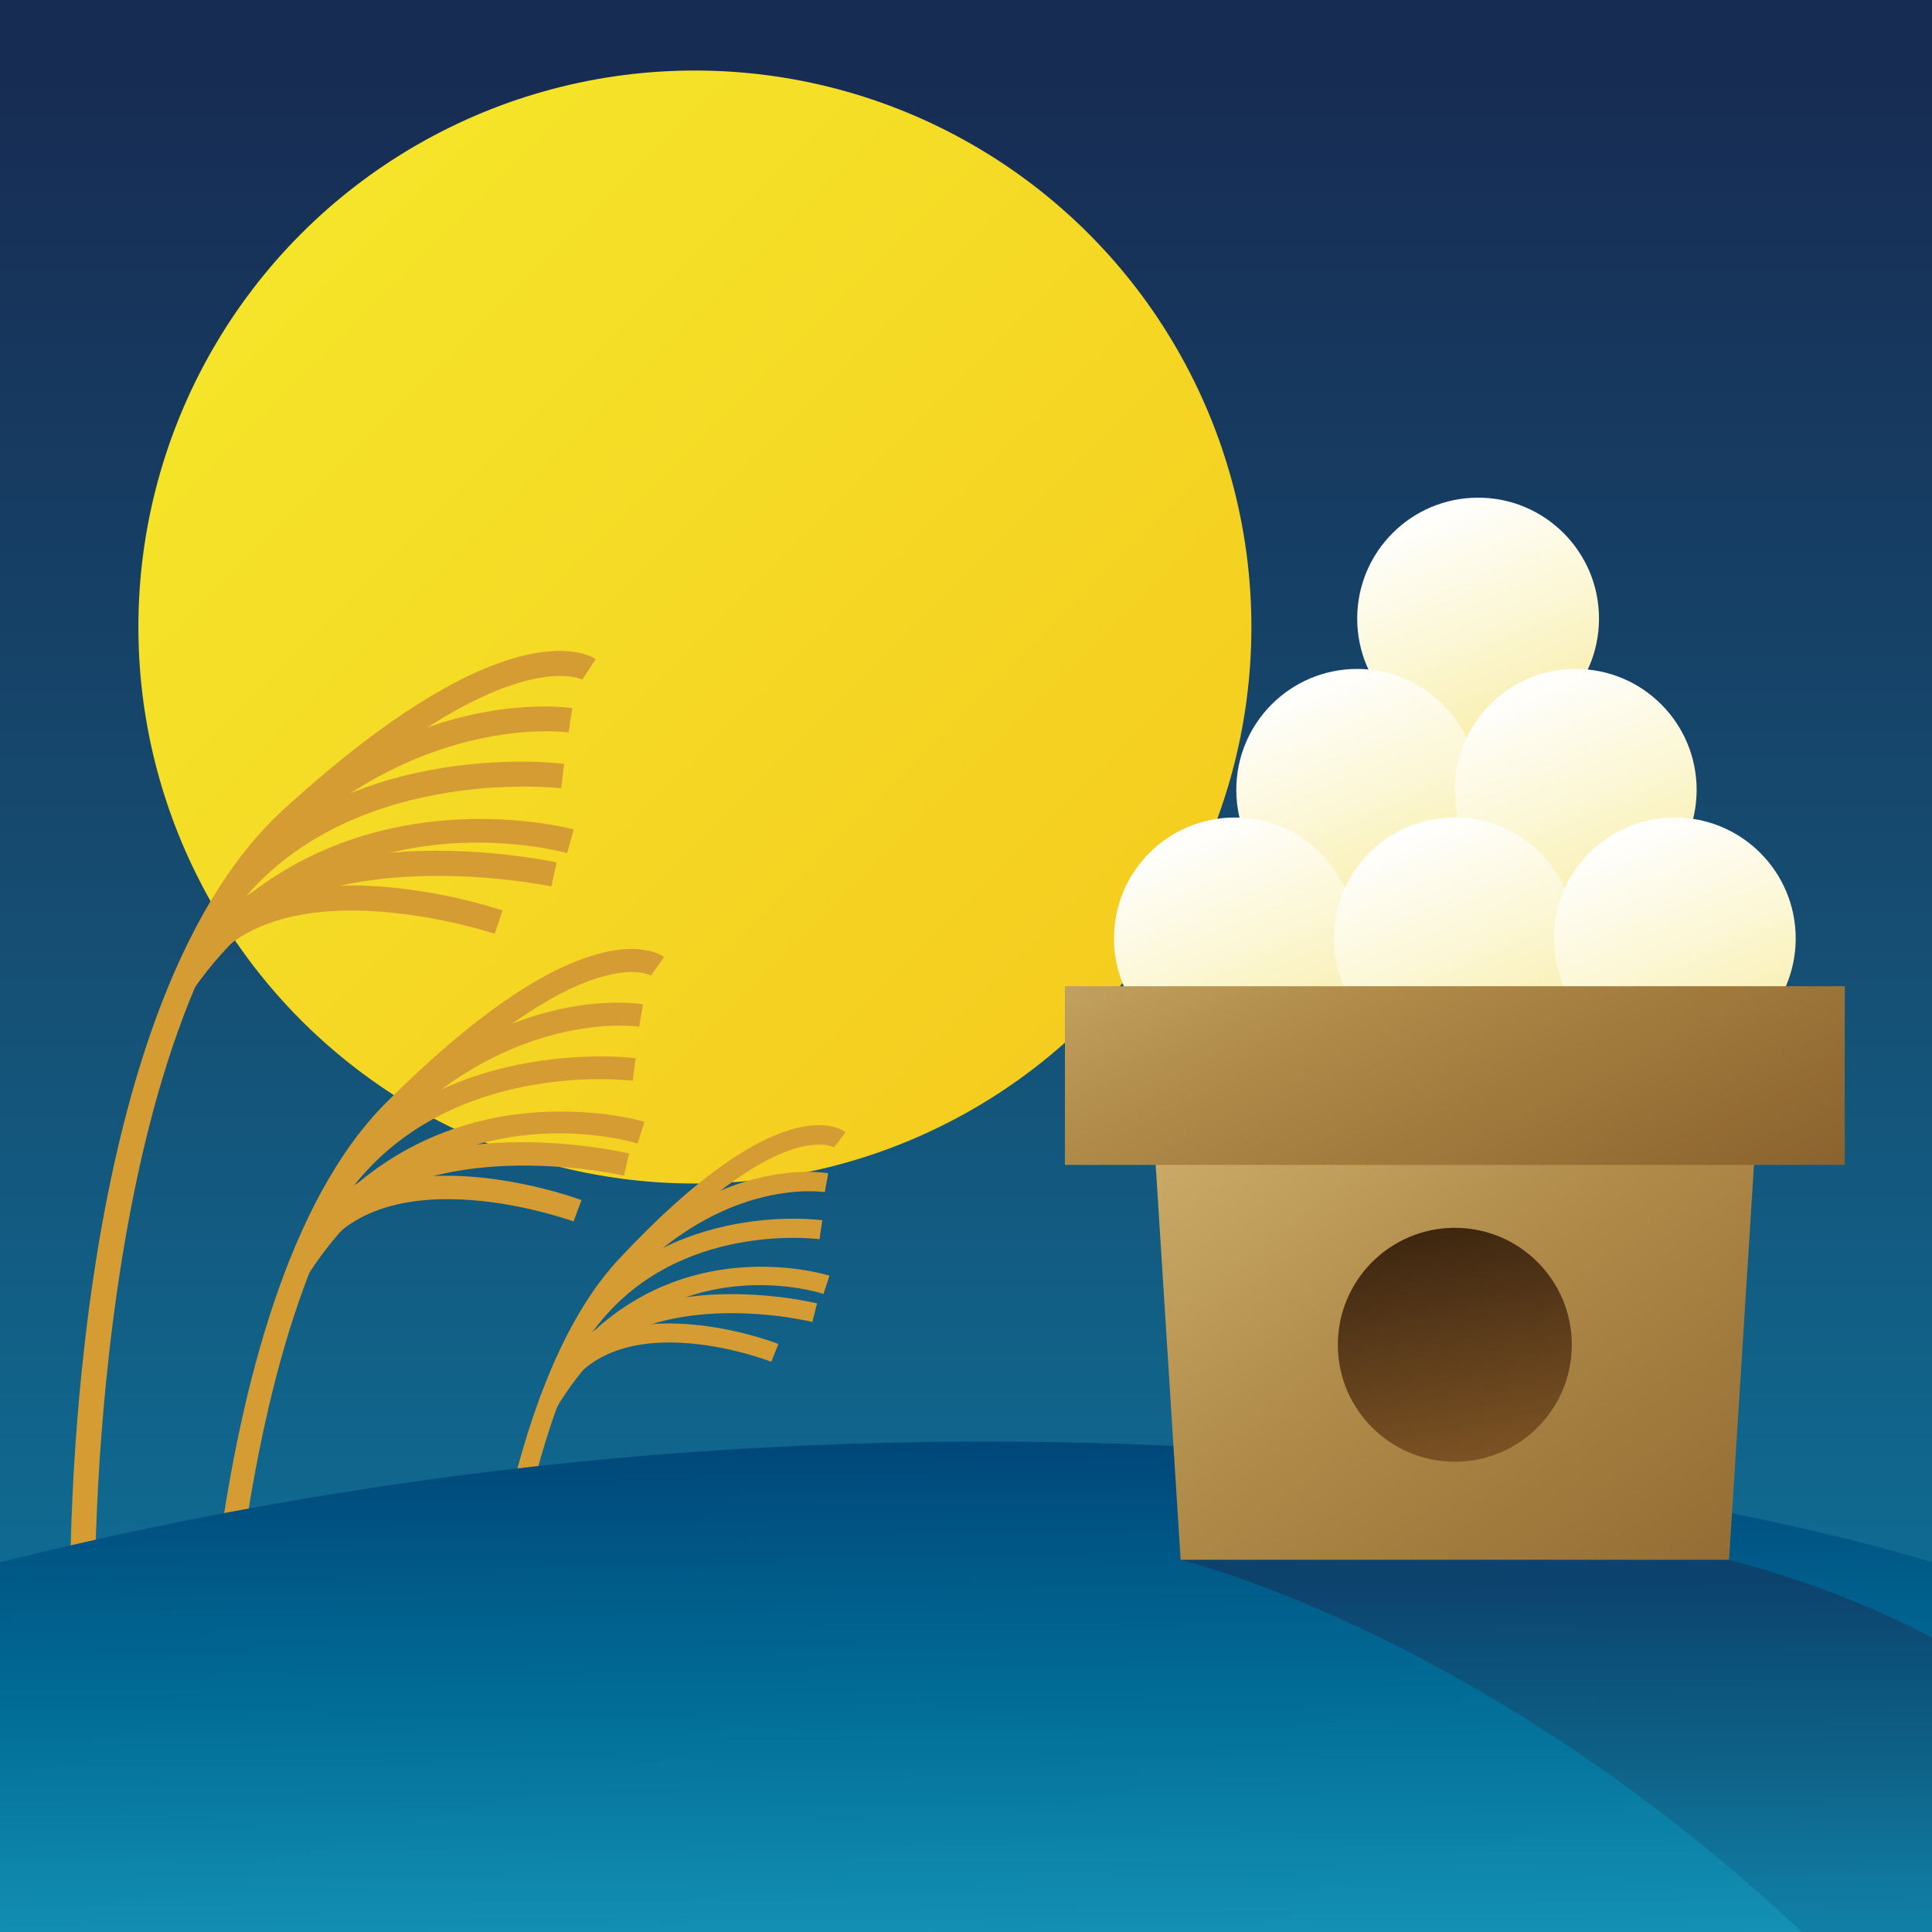 <?xml version="1.0" encoding="utf-8"?>
<!-- Generator: Adobe Illustrator 15.0.2, SVG Export Plug-In . SVG Version: 6.00 Build 0)  -->
<!DOCTYPE svg PUBLIC "-//W3C//DTD SVG 1.1//EN" "http://www.w3.org/Graphics/SVG/1.1/DTD/svg11.dtd">
<svg version="1.1" id="レイヤー_1" xmlns="http://www.w3.org/2000/svg" xmlns:xlink="http://www.w3.org/1999/xlink" x="0px"
	 y="0px" width="64px" height="64px" viewBox="0 0 64 64" style="enable-background:new 0 0 64 64;" xml:space="preserve">
<rect x="0" y="0" width="64" height="64" fill="#333333" stroke="none"/>
<linearGradient id="SVGID_1_" gradientUnits="userSpaceOnUse" x1="32" y1="55.169" x2="32" y2="2.545">
	<stop  offset="0" style="stop-color:#0E6F97"/>
	<stop  offset="0.466" style="stop-color:#164D72"/>
	<stop  offset="1" style="stop-color:#172C53"/>
</linearGradient>
<rect style="fill:url(#SVGID_1_);" width="64" height="64"/>
<linearGradient id="SVGID_2_" gradientUnits="userSpaceOnUse" x1="38.167" y1="35.92" x2="9.603" y2="7.356">
	<stop  offset="0" style="stop-color:#F5CB1F"/>
	<stop  offset="1" style="stop-color:#F5E529"/>
</linearGradient>
<circle style="fill:url(#SVGID_2_);" cx="23.019" cy="20.771" r="18.435"/>
<g>
	<path style="fill:#D69C34;" d="M2.327,53.216c-0.014-0.801-0.259-19.702,7.059-26.394
		c7.289-6.664,10.056-5.179,10.348-4.988l-0.447,0.682
		c-0.014-0.008-2.521-1.339-9.351,4.908C2.887,33.87,3.138,53.01,3.142,53.202
		L2.327,53.216z"/>
	<path style="fill:#D69C34;" d="M7.641,30.334l-0.661-0.476
		c3.925-5.456,11.395-4.593,11.709-4.555l-0.1,0.809
		C18.516,26.104,11.281,25.276,7.641,30.334z"/>
	<path style="fill:#D69C34;" d="M8.871,28.561l-0.588-0.564
		c5.115-5.33,10.45-4.573,10.675-4.54l-0.124,0.806
		C18.785,24.253,13.679,23.551,8.871,28.561z"/>
	<path style="fill:#D69C34;" d="M6.438,32.729l-0.665-0.471
		c4.973-7.016,13.152-4.803,13.234-4.78l-0.221,0.784
		C18.473,28.175,11.072,26.189,6.438,32.729z"/>
	<path style="fill:#D69C34;" d="M6.469,32.676l-0.729-0.364
		c2.892-5.787,12.299-3.829,12.698-3.744l-0.172,0.797
		C18.176,29.345,9.078,27.454,6.469,32.676z"/>
	<path style="fill:#D69C34;" d="M6.469,32.676l-0.729-0.365
		c2.482-4.946,10.566-2.267,10.909-2.15l-0.262,0.771
		C16.311,30.906,8.634,28.363,6.469,32.676z"/>
</g>
<g>
	<path style="fill:#D69C34;" d="M6.544,62.037C6.531,61.263,6.315,42.996,12.789,36.53
		C19.264,30.063,21.739,31.517,22,31.704l-0.439,0.613
		c-0.013-0.009-2.213-1.272-8.238,4.747c-6.25,6.243-6.027,24.775-6.024,24.962
		L6.544,62.037z"/>
	<path style="fill:#D69C34;" d="M11.289,39.88l-0.63-0.414
		c3.482-5.286,10.332-4.421,10.4-4.413l-0.101,0.748
		C20.892,35.793,14.506,34.996,11.289,39.88z"/>
	<path style="fill:#D69C34;" d="M12.379,38.163l-0.566-0.498
		c4.539-5.165,9.285-4.432,9.486-4.397l-0.125,0.744
		C21.13,34.003,16.628,33.329,12.379,38.163z"/>
	<path style="fill:#D69C34;" d="M10.223,42.197l-0.633-0.41
		c4.412-6.799,11.684-4.65,11.757-4.628L21.125,37.88
		C20.848,37.796,14.32,35.884,10.223,42.197z"/>
	<path style="fill:#D69C34;" d="M10.249,42.149l-0.686-0.314
		c2.564-5.606,10.923-3.706,11.278-3.623l-0.173,0.734
		C20.588,38.928,12.556,37.105,10.249,42.149z"/>
	<path style="fill:#D69C34;" d="M10.249,42.149l-0.686-0.314
		c2.206-4.797,9.394-2.193,9.699-2.08L19,40.462
		C18.932,40.437,12.162,37.987,10.249,42.149z"/>
</g>
<g>
	<path style="fill:#D69C34;" d="M15.426,63.922c-0.01-0.675-0.186-16.579,5.072-22.209
		c5.274-5.647,7.303-4.366,7.515-4.205l-0.387,0.504
		c-0.009-0.005-1.784-1.09-6.665,4.135C15.878,47.589,16.058,63.75,16.061,63.912
		L15.426,63.922z"/>
	<path style="fill:#D69C34;" d="M19.308,44.602l-0.541-0.332
		c2.833-4.61,8.415-3.857,8.472-3.848l-0.091,0.629
		C27.097,41.044,21.919,40.354,19.308,44.602z"/>
	<path style="fill:#D69C34;" d="M20.195,43.105l-0.491-0.402
		c3.696-4.51,7.567-3.865,7.731-3.836l-0.112,0.625
		C27.285,39.485,23.641,38.902,20.195,43.105z"/>
	<path style="fill:#D69C34;" d="M18.441,46.621l-0.543-0.328
		c3.592-5.933,9.521-4.051,9.58-4.034l-0.199,0.604
		C27.055,42.789,21.765,41.132,18.441,46.621z"/>
	<path style="fill:#D69C34;" d="M18.461,46.582l-0.584-0.25c2.086-4.888,9.117-3.175,9.188-3.156
		l-0.155,0.615C26.845,43.775,20.335,42.192,18.461,46.582z"/>
	<path style="fill:#D69C34;" d="M18.461,46.582l-0.583-0.25
		c1.794-4.186,7.847-1.836,7.907-1.812l-0.234,0.59
		C25.495,45.089,20.013,42.964,18.461,46.582z"/>
</g>
<g>
	<linearGradient id="SVGID_3_" gradientUnits="userSpaceOnUse" x1="47.397" y1="16.78" x2="51.066" y2="25.467">
		<stop  offset="0" style="stop-color:#FFFFFF"/>
		<stop  offset="0.462" style="stop-color:#FCF7D5"/>
		<stop  offset="1" style="stop-color:#F8EB9E"/>
	</linearGradient>
	<circle style="fill:url(#SVGID_3_);" cx="48.964" cy="20.491" r="4.005"/>
	<linearGradient id="SVGID_4_" gradientUnits="userSpaceOnUse" x1="43.393" y1="22.454" x2="47.06" y2="31.139">
		<stop  offset="0" style="stop-color:#FFFFFF"/>
		<stop  offset="0.462" style="stop-color:#FCF7D5"/>
		<stop  offset="1" style="stop-color:#F8EB9E"/>
	</linearGradient>
	<circle style="fill:url(#SVGID_4_);" cx="44.959" cy="26.164" r="4.005"/>
	<linearGradient id="SVGID_5_" gradientUnits="userSpaceOnUse" x1="50.631" y1="22.454" x2="54.299" y2="31.14">
		<stop  offset="0" style="stop-color:#FFFFFF"/>
		<stop  offset="0.462" style="stop-color:#FCF7D5"/>
		<stop  offset="1" style="stop-color:#F8EB9E"/>
	</linearGradient>
	<circle style="fill:url(#SVGID_5_);" cx="52.198" cy="26.164" r="4.005"/>
	<linearGradient id="SVGID_6_" gradientUnits="userSpaceOnUse" x1="39.34" y1="27.376" x2="43.008" y2="36.062">
		<stop  offset="0" style="stop-color:#FFFFFF"/>
		<stop  offset="0.462" style="stop-color:#FCF7D5"/>
		<stop  offset="1" style="stop-color:#F8EB9E"/>
	</linearGradient>
	<circle style="fill:url(#SVGID_6_);" cx="40.907" cy="31.086" r="4.005"/>
	<linearGradient id="SVGID_7_" gradientUnits="userSpaceOnUse" x1="46.627" y1="27.375" x2="50.295" y2="36.061">
		<stop  offset="0" style="stop-color:#FFFFFF"/>
		<stop  offset="0.462" style="stop-color:#FCF7D5"/>
		<stop  offset="1" style="stop-color:#F8EB9E"/>
	</linearGradient>
	<circle style="fill:url(#SVGID_7_);" cx="48.193" cy="31.086" r="4.005"/>
	<linearGradient id="SVGID_8_" gradientUnits="userSpaceOnUse" x1="53.913" y1="27.376" x2="57.581" y2="36.062">
		<stop  offset="0" style="stop-color:#FFFFFF"/>
		<stop  offset="0.462" style="stop-color:#FCF7D5"/>
		<stop  offset="1" style="stop-color:#F8EB9E"/>
	</linearGradient>
	<circle style="fill:url(#SVGID_8_);" cx="55.48" cy="31.086" r="4.005"/>
</g>
<linearGradient id="SVGID_9_" gradientUnits="userSpaceOnUse" x1="31.898" y1="47.976" x2="32.065" y2="64.308">
	<stop  offset="0" style="stop-color:#00487A"/>
	<stop  offset="0.499" style="stop-color:#016C96"/>
	<stop  offset="1" style="stop-color:#1491B4"/>
</linearGradient>
<path style="fill:url(#SVGID_9_);" d="M64,51.753c0,0-27.916-9-64,0C0,59.003,0,64,0,64h64V51.753z"/>
<g>
	<linearGradient id="SVGID_10_" gradientUnits="userSpaceOnUse" x1="31.955" y1="21.329" x2="62.12" y2="61.743">
		<stop  offset="0" style="stop-color:#FAE29E"/>
		<stop  offset="0.551" style="stop-color:#AE8947"/>
		<stop  offset="1" style="stop-color:#7B5223"/>
	</linearGradient>
	<polygon style="fill:url(#SVGID_10_);" points="39.11,51.673 57.277,51.673 58.277,35.839 
		38.11,35.839 	"/>
	<linearGradient id="SVGID_11_" gradientUnits="userSpaceOnUse" x1="37.401" y1="14.631" x2="54.318" y2="47.547">
		<stop  offset="0" style="stop-color:#FAE29E"/>
		<stop  offset="0.551" style="stop-color:#AE8947"/>
		<stop  offset="1" style="stop-color:#7B5223"/>
	</linearGradient>
	<rect x="35.277" y="32.67" style="fill:url(#SVGID_11_);" width="25.833" height="5.919"/>
	<linearGradient id="SVGID_12_" gradientUnits="userSpaceOnUse" x1="47.52" y1="40.674" x2="48.853" y2="48.341">
		<stop  offset="0" style="stop-color:#3D260F"/>
		<stop  offset="0.338" style="stop-color:#523518"/>
		<stop  offset="1" style="stop-color:#7B5223"/>
	</linearGradient>
	<circle style="fill:url(#SVGID_12_);" cx="48.193" cy="44.548" r="3.875"/>
</g>
<linearGradient id="SVGID_13_" gradientUnits="userSpaceOnUse" x1="53.492" y1="63.484" x2="53.492" y2="52.218">
	<stop  offset="0" style="stop-color:#0E6F97"/>
	<stop  offset="0.466" style="stop-color:#164D72"/>
	<stop  offset="1" style="stop-color:#172C53"/>
</linearGradient>
<path style="opacity:0.52;fill:url(#SVGID_13_);" d="M39.11,51.673c0,0,10.86,2.577,22,13.702H67.875V56.75
	c0,0-3.695-3.279-10.598-5.077H39.11z"/>
</svg>
